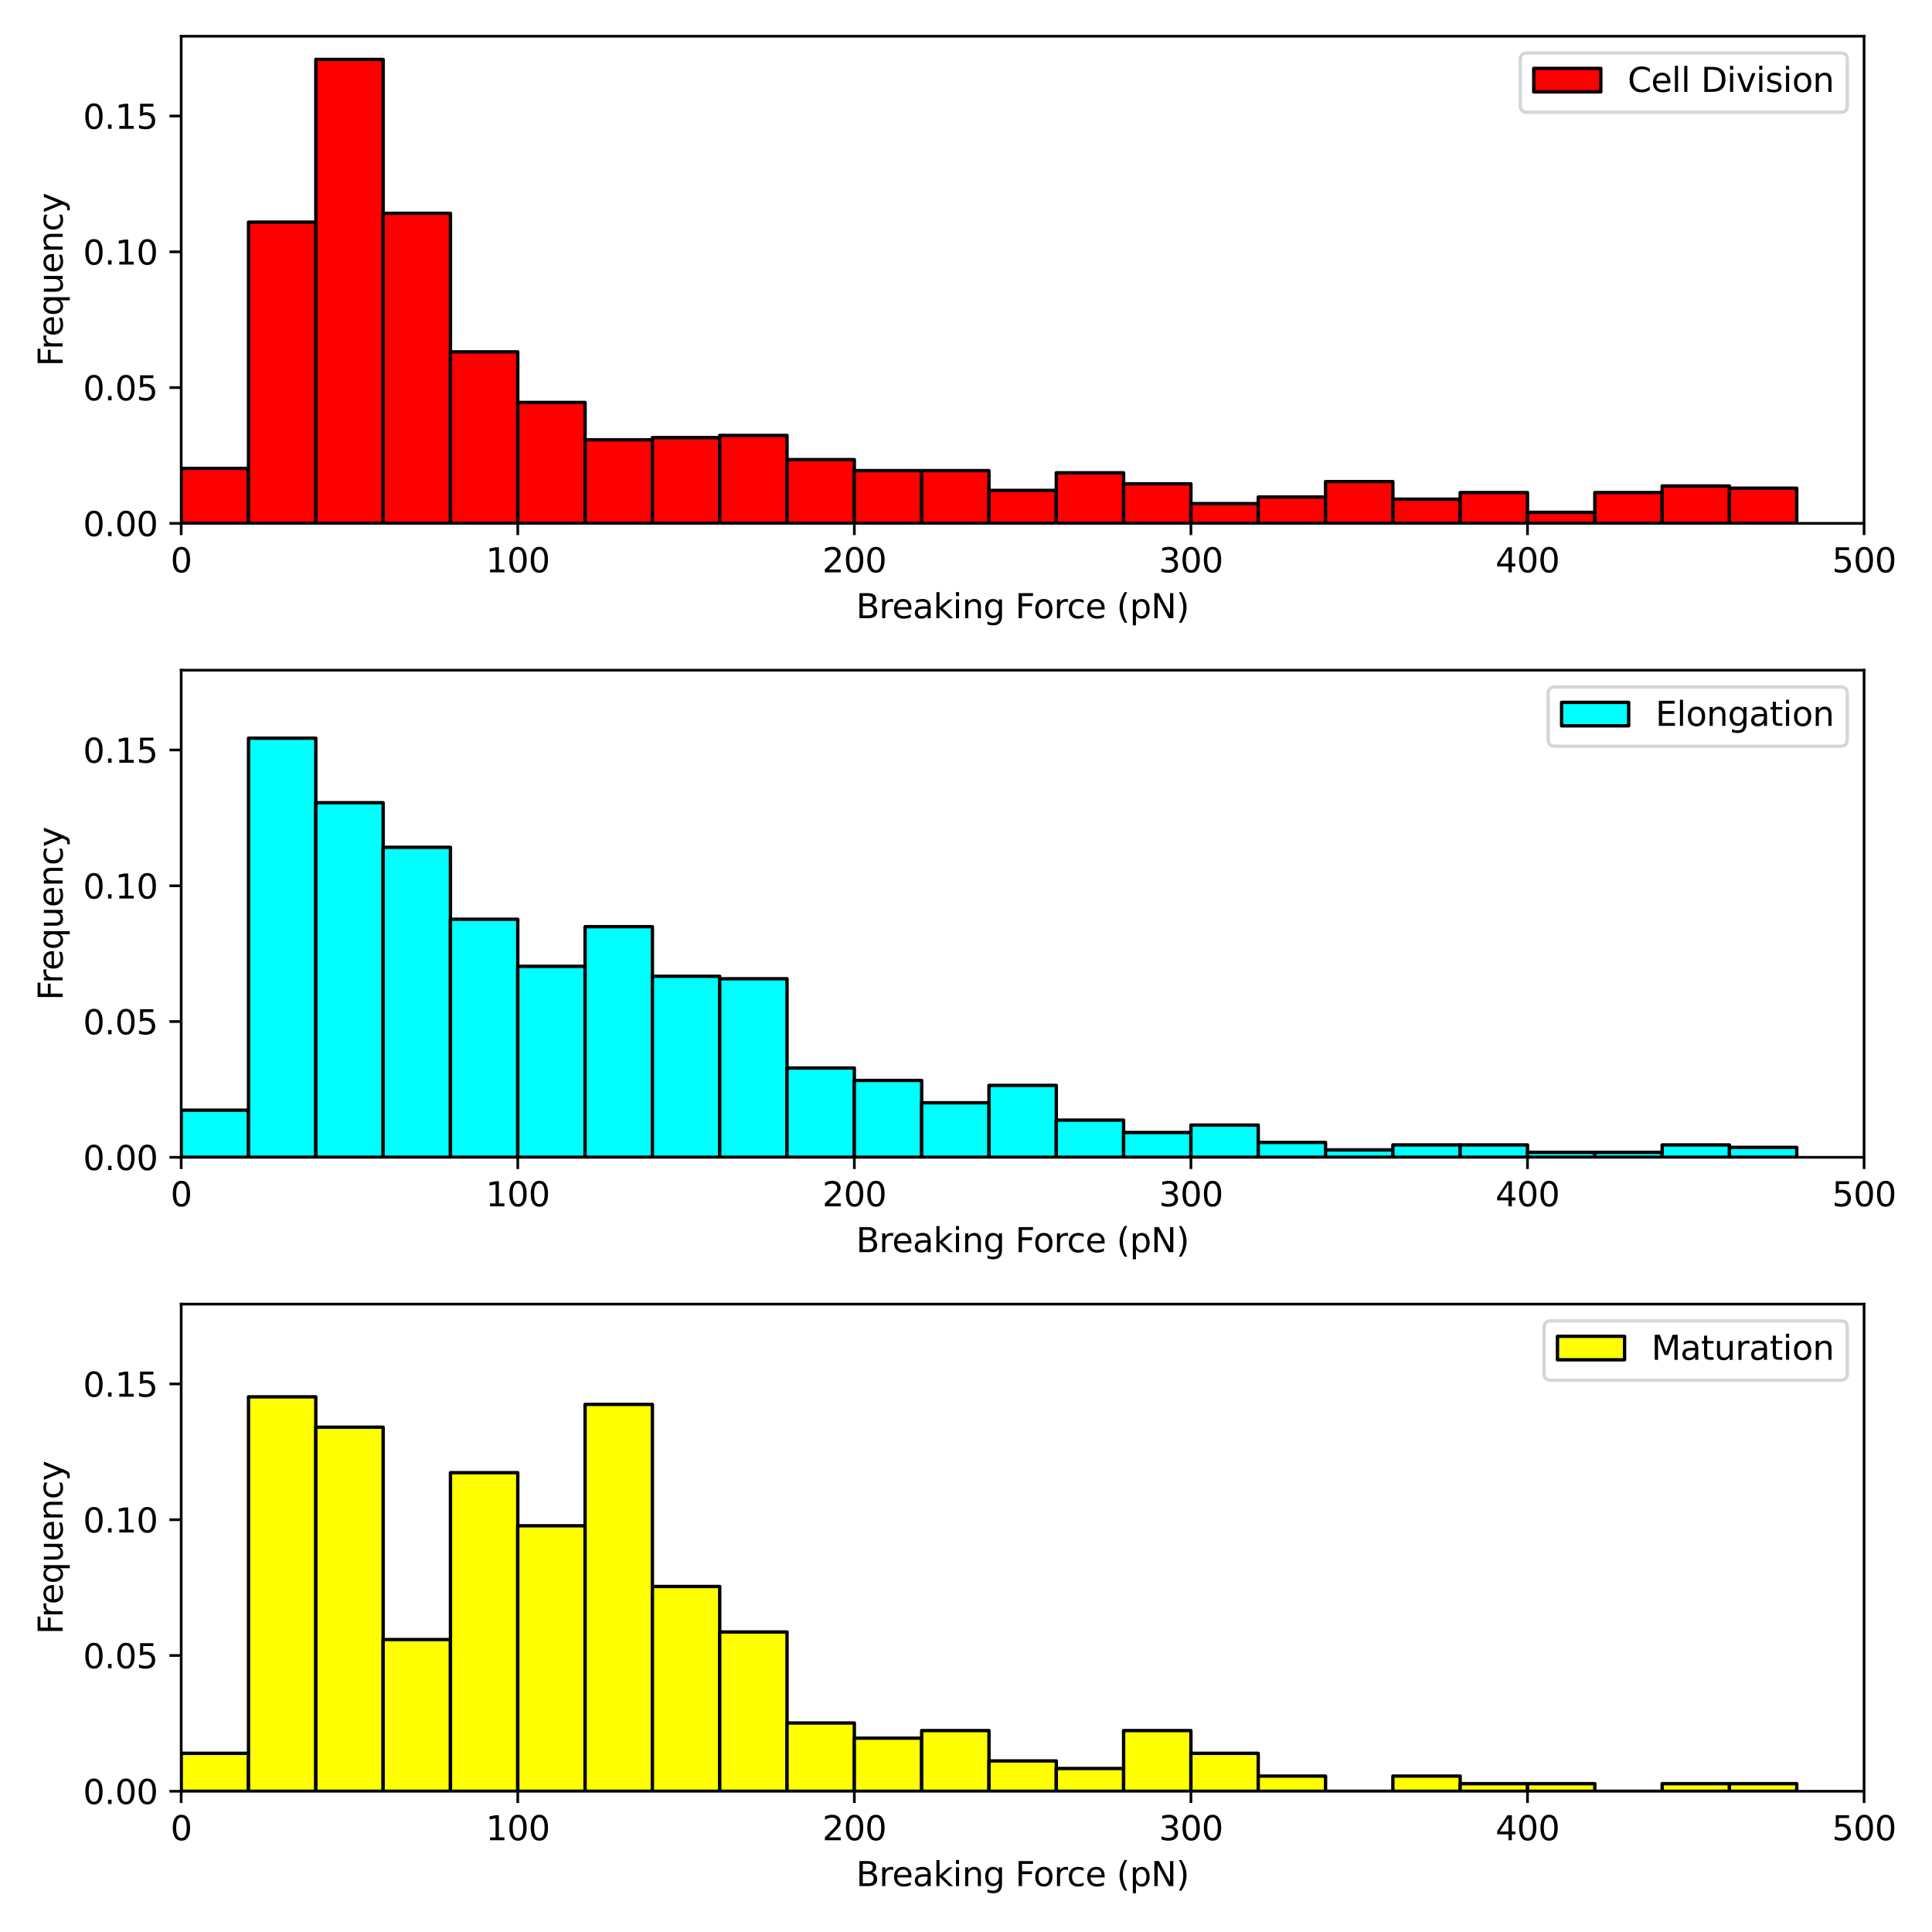 <?xml version="1.0" encoding="utf-8" standalone="no"?>
<!DOCTYPE svg PUBLIC "-//W3C//DTD SVG 1.1//EN"
  "http://www.w3.org/Graphics/SVG/1.1/DTD/svg11.dtd">
<svg xmlns:xlink="http://www.w3.org/1999/xlink" width="576pt" height="576pt" viewBox="0 0 576 576" xmlns="http://www.w3.org/2000/svg" version="1.1">
 <defs>
  <style type="text/css">*{stroke-linejoin: round; stroke-linecap: butt}</style>
 </defs>
 <g id="figure_1">
  <g id="patch_1">
   <path d="M 0 576 
L 576 576 
L 576 0 
L 0 0 
z
" style="fill: #ffffff"/>
  </g>
  <g id="axes_1">
   <g id="patch_2">
    <path d="M 54.02 156.033 
L 555.75 156.033 
L 555.75 10.8 
L 54.02 10.8 
z
" style="fill: #ffffff"/>
   </g>
   <g id="patch_3">
    <path d="M 54.02 156.033 
L 74.089 156.033 
L 74.089 139.645 
L 54.02 139.645 
z
" clip-path="url(#pc022749d1e)" style="fill: #ff0000; stroke: #000000; stroke-linejoin: miter"/>
   </g>
   <g id="patch_4">
    <path d="M 74.089 156.033 
L 94.158 156.033 
L 94.158 66.225 
L 74.089 66.225 
z
" clip-path="url(#pc022749d1e)" style="fill: #ff0000; stroke: #000000; stroke-linejoin: miter"/>
   </g>
   <g id="patch_5">
    <path d="M 94.158 156.033 
L 114.228 156.033 
L 114.228 17.716 
L 94.158 17.716 
z
" clip-path="url(#pc022749d1e)" style="fill: #ff0000; stroke: #000000; stroke-linejoin: miter"/>
   </g>
   <g id="patch_6">
    <path d="M 114.228 156.033 
L 134.297 156.033 
L 134.297 63.603 
L 114.228 63.603 
z
" clip-path="url(#pc022749d1e)" style="fill: #ff0000; stroke: #000000; stroke-linejoin: miter"/>
   </g>
   <g id="patch_7">
    <path d="M 134.297 156.033 
L 154.366 156.033 
L 154.366 104.902 
L 134.297 104.902 
z
" clip-path="url(#pc022749d1e)" style="fill: #ff0000; stroke: #000000; stroke-linejoin: miter"/>
   </g>
   <g id="patch_8">
    <path d="M 154.366 156.033 
L 174.435 156.033 
L 174.435 119.979 
L 154.366 119.979 
z
" clip-path="url(#pc022749d1e)" style="fill: #ff0000; stroke: #000000; stroke-linejoin: miter"/>
   </g>
   <g id="patch_9">
    <path d="M 174.435 156.033 
L 194.504 156.033 
L 194.504 131.123 
L 174.435 131.123 
z
" clip-path="url(#pc022749d1e)" style="fill: #ff0000; stroke: #000000; stroke-linejoin: miter"/>
   </g>
   <g id="patch_10">
    <path d="M 194.504 156.033 
L 214.574 156.033 
L 214.574 130.468 
L 194.504 130.468 
z
" clip-path="url(#pc022749d1e)" style="fill: #ff0000; stroke: #000000; stroke-linejoin: miter"/>
   </g>
   <g id="patch_11">
    <path d="M 214.574 156.033 
L 234.643 156.033 
L 234.643 129.812 
L 214.574 129.812 
z
" clip-path="url(#pc022749d1e)" style="fill: #ff0000; stroke: #000000; stroke-linejoin: miter"/>
   </g>
   <g id="patch_12">
    <path d="M 234.643 156.033 
L 254.712 156.033 
L 254.712 137.023 
L 234.643 137.023 
z
" clip-path="url(#pc022749d1e)" style="fill: #ff0000; stroke: #000000; stroke-linejoin: miter"/>
   </g>
   <g id="patch_13">
    <path d="M 254.712 156.033 
L 274.781 156.033 
L 274.781 140.301 
L 254.712 140.301 
z
" clip-path="url(#pc022749d1e)" style="fill: #ff0000; stroke: #000000; stroke-linejoin: miter"/>
   </g>
   <g id="patch_14">
    <path d="M 274.781 156.033 
L 294.85 156.033 
L 294.85 140.301 
L 274.781 140.301 
z
" clip-path="url(#pc022749d1e)" style="fill: #ff0000; stroke: #000000; stroke-linejoin: miter"/>
   </g>
   <g id="patch_15">
    <path d="M 294.85 156.033 
L 314.92 156.033 
L 314.92 146.2 
L 294.85 146.2 
z
" clip-path="url(#pc022749d1e)" style="fill: #ff0000; stroke: #000000; stroke-linejoin: miter"/>
   </g>
   <g id="patch_16">
    <path d="M 314.92 156.033 
L 334.989 156.033 
L 334.989 140.956 
L 314.92 140.956 
z
" clip-path="url(#pc022749d1e)" style="fill: #ff0000; stroke: #000000; stroke-linejoin: miter"/>
   </g>
   <g id="patch_17">
    <path d="M 334.989 156.033 
L 355.058 156.033 
L 355.058 144.234 
L 334.989 144.234 
z
" clip-path="url(#pc022749d1e)" style="fill: #ff0000; stroke: #000000; stroke-linejoin: miter"/>
   </g>
   <g id="patch_18">
    <path d="M 355.058 156.033 
L 375.127 156.033 
L 375.127 150.134 
L 355.058 150.134 
z
" clip-path="url(#pc022749d1e)" style="fill: #ff0000; stroke: #000000; stroke-linejoin: miter"/>
   </g>
   <g id="patch_19">
    <path d="M 375.127 156.033 
L 395.196 156.033 
L 395.196 148.167 
L 375.127 148.167 
z
" clip-path="url(#pc022749d1e)" style="fill: #ff0000; stroke: #000000; stroke-linejoin: miter"/>
   </g>
   <g id="patch_20">
    <path d="M 395.196 156.033 
L 415.266 156.033 
L 415.266 143.578 
L 395.196 143.578 
z
" clip-path="url(#pc022749d1e)" style="fill: #ff0000; stroke: #000000; stroke-linejoin: miter"/>
   </g>
   <g id="patch_21">
    <path d="M 415.266 156.033 
L 435.335 156.033 
L 435.335 148.823 
L 415.266 148.823 
z
" clip-path="url(#pc022749d1e)" style="fill: #ff0000; stroke: #000000; stroke-linejoin: miter"/>
   </g>
   <g id="patch_22">
    <path d="M 435.335 156.033 
L 455.404 156.033 
L 455.404 146.856 
L 435.335 146.856 
z
" clip-path="url(#pc022749d1e)" style="fill: #ff0000; stroke: #000000; stroke-linejoin: miter"/>
   </g>
   <g id="patch_23">
    <path d="M 455.404 156.033 
L 475.473 156.033 
L 475.473 152.756 
L 455.404 152.756 
z
" clip-path="url(#pc022749d1e)" style="fill: #ff0000; stroke: #000000; stroke-linejoin: miter"/>
   </g>
   <g id="patch_24">
    <path d="M 475.473 156.033 
L 495.542 156.033 
L 495.542 146.856 
L 475.473 146.856 
z
" clip-path="url(#pc022749d1e)" style="fill: #ff0000; stroke: #000000; stroke-linejoin: miter"/>
   </g>
   <g id="patch_25">
    <path d="M 495.542 156.033 
L 515.612 156.033 
L 515.612 144.889 
L 495.542 144.889 
z
" clip-path="url(#pc022749d1e)" style="fill: #ff0000; stroke: #000000; stroke-linejoin: miter"/>
   </g>
   <g id="patch_26">
    <path d="M 515.612 156.033 
L 535.681 156.033 
L 535.681 145.545 
L 515.612 145.545 
z
" clip-path="url(#pc022749d1e)" style="fill: #ff0000; stroke: #000000; stroke-linejoin: miter"/>
   </g>
   <g id="matplotlib.axis_1">
    <g id="xtick_1">
     <g id="line2d_1">
      <defs>
       <path id="m890031dc42" d="M 0 0 
L 0 3.5 
" style="stroke: #000000; stroke-width: 0.8"/>
      </defs>
      <g>
       <use xlink:href="#m890031dc42" x="54.02" y="156.033" style="stroke: #000000; stroke-width: 0.8"/>
      </g>
     </g>
     <g id="text_1">
      <!-- 0 -->
      <g transform="translate(50.839 170.632) scale(0.1 -0.1)">
       <defs>
        <path id="DejaVuSans-30" d="M 2034 4250 
Q 1547 4250 1301 3770 
Q 1056 3291 1056 2328 
Q 1056 1369 1301 889 
Q 1547 409 2034 409 
Q 2525 409 2770 889 
Q 3016 1369 3016 2328 
Q 3016 3291 2770 3770 
Q 2525 4250 2034 4250 
z
M 2034 4750 
Q 2819 4750 3233 4129 
Q 3647 3509 3647 2328 
Q 3647 1150 3233 529 
Q 2819 -91 2034 -91 
Q 1250 -91 836 529 
Q 422 1150 422 2328 
Q 422 3509 836 4129 
Q 1250 4750 2034 4750 
z
" transform="scale(0.016)"/>
       </defs>
       <use xlink:href="#DejaVuSans-30"/>
      </g>
     </g>
    </g>
    <g id="xtick_2">
     <g id="line2d_2">
      <g>
       <use xlink:href="#m890031dc42" x="154.366" y="156.033" style="stroke: #000000; stroke-width: 0.8"/>
      </g>
     </g>
     <g id="text_2">
      <!-- 100 -->
      <g transform="translate(144.822 170.632) scale(0.1 -0.1)">
       <defs>
        <path id="DejaVuSans-31" d="M 794 531 
L 1825 531 
L 1825 4091 
L 703 3866 
L 703 4441 
L 1819 4666 
L 2450 4666 
L 2450 531 
L 3481 531 
L 3481 0 
L 794 0 
L 794 531 
z
" transform="scale(0.016)"/>
       </defs>
       <use xlink:href="#DejaVuSans-31"/>
       <use xlink:href="#DejaVuSans-30" x="63.623"/>
       <use xlink:href="#DejaVuSans-30" x="127.246"/>
      </g>
     </g>
    </g>
    <g id="xtick_3">
     <g id="line2d_3">
      <g>
       <use xlink:href="#m890031dc42" x="254.712" y="156.033" style="stroke: #000000; stroke-width: 0.8"/>
      </g>
     </g>
     <g id="text_3">
      <!-- 200 -->
      <g transform="translate(245.168 170.632) scale(0.1 -0.1)">
       <defs>
        <path id="DejaVuSans-32" d="M 1228 531 
L 3431 531 
L 3431 0 
L 469 0 
L 469 531 
Q 828 903 1448 1529 
Q 2069 2156 2228 2338 
Q 2531 2678 2651 2914 
Q 2772 3150 2772 3378 
Q 2772 3750 2511 3984 
Q 2250 4219 1831 4219 
Q 1534 4219 1204 4116 
Q 875 4013 500 3803 
L 500 4441 
Q 881 4594 1212 4672 
Q 1544 4750 1819 4750 
Q 2544 4750 2975 4387 
Q 3406 4025 3406 3419 
Q 3406 3131 3298 2873 
Q 3191 2616 2906 2266 
Q 2828 2175 2409 1742 
Q 1991 1309 1228 531 
z
" transform="scale(0.016)"/>
       </defs>
       <use xlink:href="#DejaVuSans-32"/>
       <use xlink:href="#DejaVuSans-30" x="63.623"/>
       <use xlink:href="#DejaVuSans-30" x="127.246"/>
      </g>
     </g>
    </g>
    <g id="xtick_4">
     <g id="line2d_4">
      <g>
       <use xlink:href="#m890031dc42" x="355.058" y="156.033" style="stroke: #000000; stroke-width: 0.8"/>
      </g>
     </g>
     <g id="text_4">
      <!-- 300 -->
      <g transform="translate(345.514 170.632) scale(0.1 -0.1)">
       <defs>
        <path id="DejaVuSans-33" d="M 2597 2516 
Q 3050 2419 3304 2112 
Q 3559 1806 3559 1356 
Q 3559 666 3084 287 
Q 2609 -91 1734 -91 
Q 1441 -91 1130 -33 
Q 819 25 488 141 
L 488 750 
Q 750 597 1062 519 
Q 1375 441 1716 441 
Q 2309 441 2620 675 
Q 2931 909 2931 1356 
Q 2931 1769 2642 2001 
Q 2353 2234 1838 2234 
L 1294 2234 
L 1294 2753 
L 1863 2753 
Q 2328 2753 2575 2939 
Q 2822 3125 2822 3475 
Q 2822 3834 2567 4026 
Q 2313 4219 1838 4219 
Q 1578 4219 1281 4162 
Q 984 4106 628 3988 
L 628 4550 
Q 988 4650 1302 4700 
Q 1616 4750 1894 4750 
Q 2613 4750 3031 4423 
Q 3450 4097 3450 3541 
Q 3450 3153 3228 2886 
Q 3006 2619 2597 2516 
z
" transform="scale(0.016)"/>
       </defs>
       <use xlink:href="#DejaVuSans-33"/>
       <use xlink:href="#DejaVuSans-30" x="63.623"/>
       <use xlink:href="#DejaVuSans-30" x="127.246"/>
      </g>
     </g>
    </g>
    <g id="xtick_5">
     <g id="line2d_5">
      <g>
       <use xlink:href="#m890031dc42" x="455.404" y="156.033" style="stroke: #000000; stroke-width: 0.8"/>
      </g>
     </g>
     <g id="text_5">
      <!-- 400 -->
      <g transform="translate(445.86 170.632) scale(0.1 -0.1)">
       <defs>
        <path id="DejaVuSans-34" d="M 2419 4116 
L 825 1625 
L 2419 1625 
L 2419 4116 
z
M 2253 4666 
L 3047 4666 
L 3047 1625 
L 3713 1625 
L 3713 1100 
L 3047 1100 
L 3047 0 
L 2419 0 
L 2419 1100 
L 313 1100 
L 313 1709 
L 2253 4666 
z
" transform="scale(0.016)"/>
       </defs>
       <use xlink:href="#DejaVuSans-34"/>
       <use xlink:href="#DejaVuSans-30" x="63.623"/>
       <use xlink:href="#DejaVuSans-30" x="127.246"/>
      </g>
     </g>
    </g>
    <g id="xtick_6">
     <g id="line2d_6">
      <g>
       <use xlink:href="#m890031dc42" x="555.75" y="156.033" style="stroke: #000000; stroke-width: 0.8"/>
      </g>
     </g>
     <g id="text_6">
      <!-- 500 -->
      <g transform="translate(546.206 170.632) scale(0.1 -0.1)">
       <defs>
        <path id="DejaVuSans-35" d="M 691 4666 
L 3169 4666 
L 3169 4134 
L 1269 4134 
L 1269 2991 
Q 1406 3038 1543 3061 
Q 1681 3084 1819 3084 
Q 2600 3084 3056 2656 
Q 3513 2228 3513 1497 
Q 3513 744 3044 326 
Q 2575 -91 1722 -91 
Q 1428 -91 1123 -41 
Q 819 9 494 109 
L 494 744 
Q 775 591 1075 516 
Q 1375 441 1709 441 
Q 2250 441 2565 725 
Q 2881 1009 2881 1497 
Q 2881 1984 2565 2268 
Q 2250 2553 1709 2553 
Q 1456 2553 1204 2497 
Q 953 2441 691 2322 
L 691 4666 
z
" transform="scale(0.016)"/>
       </defs>
       <use xlink:href="#DejaVuSans-35"/>
       <use xlink:href="#DejaVuSans-30" x="63.623"/>
       <use xlink:href="#DejaVuSans-30" x="127.246"/>
      </g>
     </g>
    </g>
    <g id="text_7">
     <!-- Breaking Force (pN) -->
     <g transform="translate(255.226 184.31) scale(0.1 -0.1)">
      <defs>
       <path id="DejaVuSans-42" d="M 1259 2228 
L 1259 519 
L 2272 519 
Q 2781 519 3026 730 
Q 3272 941 3272 1375 
Q 3272 1813 3026 2020 
Q 2781 2228 2272 2228 
L 1259 2228 
z
M 1259 4147 
L 1259 2741 
L 2194 2741 
Q 2656 2741 2882 2914 
Q 3109 3088 3109 3444 
Q 3109 3797 2882 3972 
Q 2656 4147 2194 4147 
L 1259 4147 
z
M 628 4666 
L 2241 4666 
Q 2963 4666 3353 4366 
Q 3744 4066 3744 3513 
Q 3744 3084 3544 2831 
Q 3344 2578 2956 2516 
Q 3422 2416 3680 2098 
Q 3938 1781 3938 1306 
Q 3938 681 3513 340 
Q 3088 0 2303 0 
L 628 0 
L 628 4666 
z
" transform="scale(0.016)"/>
       <path id="DejaVuSans-72" d="M 2631 2963 
Q 2534 3019 2420 3045 
Q 2306 3072 2169 3072 
Q 1681 3072 1420 2755 
Q 1159 2438 1159 1844 
L 1159 0 
L 581 0 
L 581 3500 
L 1159 3500 
L 1159 2956 
Q 1341 3275 1631 3429 
Q 1922 3584 2338 3584 
Q 2397 3584 2469 3576 
Q 2541 3569 2628 3553 
L 2631 2963 
z
" transform="scale(0.016)"/>
       <path id="DejaVuSans-65" d="M 3597 1894 
L 3597 1613 
L 953 1613 
Q 991 1019 1311 708 
Q 1631 397 2203 397 
Q 2534 397 2845 478 
Q 3156 559 3463 722 
L 3463 178 
Q 3153 47 2828 -22 
Q 2503 -91 2169 -91 
Q 1331 -91 842 396 
Q 353 884 353 1716 
Q 353 2575 817 3079 
Q 1281 3584 2069 3584 
Q 2775 3584 3186 3129 
Q 3597 2675 3597 1894 
z
M 3022 2063 
Q 3016 2534 2758 2815 
Q 2500 3097 2075 3097 
Q 1594 3097 1305 2825 
Q 1016 2553 972 2059 
L 3022 2063 
z
" transform="scale(0.016)"/>
       <path id="DejaVuSans-61" d="M 2194 1759 
Q 1497 1759 1228 1600 
Q 959 1441 959 1056 
Q 959 750 1161 570 
Q 1363 391 1709 391 
Q 2188 391 2477 730 
Q 2766 1069 2766 1631 
L 2766 1759 
L 2194 1759 
z
M 3341 1997 
L 3341 0 
L 2766 0 
L 2766 531 
Q 2569 213 2275 61 
Q 1981 -91 1556 -91 
Q 1019 -91 701 211 
Q 384 513 384 1019 
Q 384 1609 779 1909 
Q 1175 2209 1959 2209 
L 2766 2209 
L 2766 2266 
Q 2766 2663 2505 2880 
Q 2244 3097 1772 3097 
Q 1472 3097 1187 3025 
Q 903 2953 641 2809 
L 641 3341 
Q 956 3463 1253 3523 
Q 1550 3584 1831 3584 
Q 2591 3584 2966 3190 
Q 3341 2797 3341 1997 
z
" transform="scale(0.016)"/>
       <path id="DejaVuSans-6b" d="M 581 4863 
L 1159 4863 
L 1159 1991 
L 2875 3500 
L 3609 3500 
L 1753 1863 
L 3688 0 
L 2938 0 
L 1159 1709 
L 1159 0 
L 581 0 
L 581 4863 
z
" transform="scale(0.016)"/>
       <path id="DejaVuSans-69" d="M 603 3500 
L 1178 3500 
L 1178 0 
L 603 0 
L 603 3500 
z
M 603 4863 
L 1178 4863 
L 1178 4134 
L 603 4134 
L 603 4863 
z
" transform="scale(0.016)"/>
       <path id="DejaVuSans-6e" d="M 3513 2113 
L 3513 0 
L 2938 0 
L 2938 2094 
Q 2938 2591 2744 2837 
Q 2550 3084 2163 3084 
Q 1697 3084 1428 2787 
Q 1159 2491 1159 1978 
L 1159 0 
L 581 0 
L 581 3500 
L 1159 3500 
L 1159 2956 
Q 1366 3272 1645 3428 
Q 1925 3584 2291 3584 
Q 2894 3584 3203 3211 
Q 3513 2838 3513 2113 
z
" transform="scale(0.016)"/>
       <path id="DejaVuSans-67" d="M 2906 1791 
Q 2906 2416 2648 2759 
Q 2391 3103 1925 3103 
Q 1463 3103 1205 2759 
Q 947 2416 947 1791 
Q 947 1169 1205 825 
Q 1463 481 1925 481 
Q 2391 481 2648 825 
Q 2906 1169 2906 1791 
z
M 3481 434 
Q 3481 -459 3084 -895 
Q 2688 -1331 1869 -1331 
Q 1566 -1331 1297 -1286 
Q 1028 -1241 775 -1147 
L 775 -588 
Q 1028 -725 1275 -790 
Q 1522 -856 1778 -856 
Q 2344 -856 2625 -561 
Q 2906 -266 2906 331 
L 2906 616 
Q 2728 306 2450 153 
Q 2172 0 1784 0 
Q 1141 0 747 490 
Q 353 981 353 1791 
Q 353 2603 747 3093 
Q 1141 3584 1784 3584 
Q 2172 3584 2450 3431 
Q 2728 3278 2906 2969 
L 2906 3500 
L 3481 3500 
L 3481 434 
z
" transform="scale(0.016)"/>
       <path id="DejaVuSans-20" transform="scale(0.016)"/>
       <path id="DejaVuSans-46" d="M 628 4666 
L 3309 4666 
L 3309 4134 
L 1259 4134 
L 1259 2759 
L 3109 2759 
L 3109 2228 
L 1259 2228 
L 1259 0 
L 628 0 
L 628 4666 
z
" transform="scale(0.016)"/>
       <path id="DejaVuSans-6f" d="M 1959 3097 
Q 1497 3097 1228 2736 
Q 959 2375 959 1747 
Q 959 1119 1226 758 
Q 1494 397 1959 397 
Q 2419 397 2687 759 
Q 2956 1122 2956 1747 
Q 2956 2369 2687 2733 
Q 2419 3097 1959 3097 
z
M 1959 3584 
Q 2709 3584 3137 3096 
Q 3566 2609 3566 1747 
Q 3566 888 3137 398 
Q 2709 -91 1959 -91 
Q 1206 -91 779 398 
Q 353 888 353 1747 
Q 353 2609 779 3096 
Q 1206 3584 1959 3584 
z
" transform="scale(0.016)"/>
       <path id="DejaVuSans-63" d="M 3122 3366 
L 3122 2828 
Q 2878 2963 2633 3030 
Q 2388 3097 2138 3097 
Q 1578 3097 1268 2742 
Q 959 2388 959 1747 
Q 959 1106 1268 751 
Q 1578 397 2138 397 
Q 2388 397 2633 464 
Q 2878 531 3122 666 
L 3122 134 
Q 2881 22 2623 -34 
Q 2366 -91 2075 -91 
Q 1284 -91 818 406 
Q 353 903 353 1747 
Q 353 2603 823 3093 
Q 1294 3584 2113 3584 
Q 2378 3584 2631 3529 
Q 2884 3475 3122 3366 
z
" transform="scale(0.016)"/>
       <path id="DejaVuSans-28" d="M 1984 4856 
Q 1566 4138 1362 3434 
Q 1159 2731 1159 2009 
Q 1159 1288 1364 580 
Q 1569 -128 1984 -844 
L 1484 -844 
Q 1016 -109 783 600 
Q 550 1309 550 2009 
Q 550 2706 781 3412 
Q 1013 4119 1484 4856 
L 1984 4856 
z
" transform="scale(0.016)"/>
       <path id="DejaVuSans-70" d="M 1159 525 
L 1159 -1331 
L 581 -1331 
L 581 3500 
L 1159 3500 
L 1159 2969 
Q 1341 3281 1617 3432 
Q 1894 3584 2278 3584 
Q 2916 3584 3314 3078 
Q 3713 2572 3713 1747 
Q 3713 922 3314 415 
Q 2916 -91 2278 -91 
Q 1894 -91 1617 61 
Q 1341 213 1159 525 
z
M 3116 1747 
Q 3116 2381 2855 2742 
Q 2594 3103 2138 3103 
Q 1681 3103 1420 2742 
Q 1159 2381 1159 1747 
Q 1159 1113 1420 752 
Q 1681 391 2138 391 
Q 2594 391 2855 752 
Q 3116 1113 3116 1747 
z
" transform="scale(0.016)"/>
       <path id="DejaVuSans-4e" d="M 628 4666 
L 1478 4666 
L 3547 763 
L 3547 4666 
L 4159 4666 
L 4159 0 
L 3309 0 
L 1241 3903 
L 1241 0 
L 628 0 
L 628 4666 
z
" transform="scale(0.016)"/>
       <path id="DejaVuSans-29" d="M 513 4856 
L 1013 4856 
Q 1481 4119 1714 3412 
Q 1947 2706 1947 2009 
Q 1947 1309 1714 600 
Q 1481 -109 1013 -844 
L 513 -844 
Q 928 -128 1133 580 
Q 1338 1288 1338 2009 
Q 1338 2731 1133 3434 
Q 928 4138 513 4856 
z
" transform="scale(0.016)"/>
      </defs>
      <use xlink:href="#DejaVuSans-42"/>
      <use xlink:href="#DejaVuSans-72" x="68.604"/>
      <use xlink:href="#DejaVuSans-65" x="107.467"/>
      <use xlink:href="#DejaVuSans-61" x="168.99"/>
      <use xlink:href="#DejaVuSans-6b" x="230.27"/>
      <use xlink:href="#DejaVuSans-69" x="288.18"/>
      <use xlink:href="#DejaVuSans-6e" x="315.963"/>
      <use xlink:href="#DejaVuSans-67" x="379.342"/>
      <use xlink:href="#DejaVuSans-20" x="442.818"/>
      <use xlink:href="#DejaVuSans-46" x="474.605"/>
      <use xlink:href="#DejaVuSans-6f" x="528.5"/>
      <use xlink:href="#DejaVuSans-72" x="589.682"/>
      <use xlink:href="#DejaVuSans-63" x="628.545"/>
      <use xlink:href="#DejaVuSans-65" x="683.525"/>
      <use xlink:href="#DejaVuSans-20" x="745.049"/>
      <use xlink:href="#DejaVuSans-28" x="776.836"/>
      <use xlink:href="#DejaVuSans-70" x="815.85"/>
      <use xlink:href="#DejaVuSans-4e" x="879.326"/>
      <use xlink:href="#DejaVuSans-29" x="954.131"/>
     </g>
    </g>
   </g>
   <g id="matplotlib.axis_2">
    <g id="ytick_1">
     <g id="line2d_7">
      <defs>
       <path id="mf376c73a01" d="M 0 0 
L -3.5 0 
" style="stroke: #000000; stroke-width: 0.8"/>
      </defs>
      <g>
       <use xlink:href="#mf376c73a01" x="54.02" y="156.033" style="stroke: #000000; stroke-width: 0.8"/>
      </g>
     </g>
     <g id="text_8">
      <!-- 0.00 -->
      <g transform="translate(24.754 159.833) scale(0.1 -0.1)">
       <defs>
        <path id="DejaVuSans-2e" d="M 684 794 
L 1344 794 
L 1344 0 
L 684 0 
L 684 794 
z
" transform="scale(0.016)"/>
       </defs>
       <use xlink:href="#DejaVuSans-30"/>
       <use xlink:href="#DejaVuSans-2e" x="63.623"/>
       <use xlink:href="#DejaVuSans-30" x="95.41"/>
       <use xlink:href="#DejaVuSans-30" x="159.033"/>
      </g>
     </g>
    </g>
    <g id="ytick_2">
     <g id="line2d_8">
      <g>
       <use xlink:href="#mf376c73a01" x="54.02" y="115.554" style="stroke: #000000; stroke-width: 0.8"/>
      </g>
     </g>
     <g id="text_9">
      <!-- 0.05 -->
      <g transform="translate(24.754 119.353) scale(0.1 -0.1)">
       <use xlink:href="#DejaVuSans-30"/>
       <use xlink:href="#DejaVuSans-2e" x="63.623"/>
       <use xlink:href="#DejaVuSans-30" x="95.41"/>
       <use xlink:href="#DejaVuSans-35" x="159.033"/>
      </g>
     </g>
    </g>
    <g id="ytick_3">
     <g id="line2d_9">
      <g>
       <use xlink:href="#mf376c73a01" x="54.02" y="75.075" style="stroke: #000000; stroke-width: 0.8"/>
      </g>
     </g>
     <g id="text_10">
      <!-- 0.10 -->
      <g transform="translate(24.754 78.874) scale(0.1 -0.1)">
       <use xlink:href="#DejaVuSans-30"/>
       <use xlink:href="#DejaVuSans-2e" x="63.623"/>
       <use xlink:href="#DejaVuSans-31" x="95.41"/>
       <use xlink:href="#DejaVuSans-30" x="159.033"/>
      </g>
     </g>
    </g>
    <g id="ytick_4">
     <g id="line2d_10">
      <g>
       <use xlink:href="#mf376c73a01" x="54.02" y="34.596" style="stroke: #000000; stroke-width: 0.8"/>
      </g>
     </g>
     <g id="text_11">
      <!-- 0.15 -->
      <g transform="translate(24.754 38.395) scale(0.1 -0.1)">
       <use xlink:href="#DejaVuSans-30"/>
       <use xlink:href="#DejaVuSans-2e" x="63.623"/>
       <use xlink:href="#DejaVuSans-31" x="95.41"/>
       <use xlink:href="#DejaVuSans-35" x="159.033"/>
      </g>
     </g>
    </g>
    <g id="text_12">
     <!-- Frequency -->
     <g transform="translate(18.675 109.246) rotate(-90) scale(0.1 -0.1)">
      <defs>
       <path id="DejaVuSans-71" d="M 947 1747 
Q 947 1113 1208 752 
Q 1469 391 1925 391 
Q 2381 391 2643 752 
Q 2906 1113 2906 1747 
Q 2906 2381 2643 2742 
Q 2381 3103 1925 3103 
Q 1469 3103 1208 2742 
Q 947 2381 947 1747 
z
M 2906 525 
Q 2725 213 2448 61 
Q 2172 -91 1784 -91 
Q 1150 -91 751 415 
Q 353 922 353 1747 
Q 353 2572 751 3078 
Q 1150 3584 1784 3584 
Q 2172 3584 2448 3432 
Q 2725 3281 2906 2969 
L 2906 3500 
L 3481 3500 
L 3481 -1331 
L 2906 -1331 
L 2906 525 
z
" transform="scale(0.016)"/>
       <path id="DejaVuSans-75" d="M 544 1381 
L 544 3500 
L 1119 3500 
L 1119 1403 
Q 1119 906 1312 657 
Q 1506 409 1894 409 
Q 2359 409 2629 706 
Q 2900 1003 2900 1516 
L 2900 3500 
L 3475 3500 
L 3475 0 
L 2900 0 
L 2900 538 
Q 2691 219 2414 64 
Q 2138 -91 1772 -91 
Q 1169 -91 856 284 
Q 544 659 544 1381 
z
M 1991 3584 
L 1991 3584 
z
" transform="scale(0.016)"/>
       <path id="DejaVuSans-79" d="M 2059 -325 
Q 1816 -950 1584 -1140 
Q 1353 -1331 966 -1331 
L 506 -1331 
L 506 -850 
L 844 -850 
Q 1081 -850 1212 -737 
Q 1344 -625 1503 -206 
L 1606 56 
L 191 3500 
L 800 3500 
L 1894 763 
L 2988 3500 
L 3597 3500 
L 2059 -325 
z
" transform="scale(0.016)"/>
      </defs>
      <use xlink:href="#DejaVuSans-46"/>
      <use xlink:href="#DejaVuSans-72" x="50.27"/>
      <use xlink:href="#DejaVuSans-65" x="89.133"/>
      <use xlink:href="#DejaVuSans-71" x="150.656"/>
      <use xlink:href="#DejaVuSans-75" x="214.133"/>
      <use xlink:href="#DejaVuSans-65" x="277.512"/>
      <use xlink:href="#DejaVuSans-6e" x="339.035"/>
      <use xlink:href="#DejaVuSans-63" x="402.414"/>
      <use xlink:href="#DejaVuSans-79" x="457.395"/>
     </g>
    </g>
   </g>
   <g id="patch_27">
    <path d="M 54.02 156.033 
L 54.02 10.8 
" style="fill: none; stroke: #000000; stroke-width: 0.8; stroke-linejoin: miter; stroke-linecap: square"/>
   </g>
   <g id="patch_28">
    <path d="M 555.75 156.033 
L 555.75 10.8 
" style="fill: none; stroke: #000000; stroke-width: 0.8; stroke-linejoin: miter; stroke-linecap: square"/>
   </g>
   <g id="patch_29">
    <path d="M 54.02 156.033 
L 555.75 156.033 
" style="fill: none; stroke: #000000; stroke-width: 0.8; stroke-linejoin: miter; stroke-linecap: square"/>
   </g>
   <g id="patch_30">
    <path d="M 54.02 10.8 
L 555.75 10.8 
" style="fill: none; stroke: #000000; stroke-width: 0.8; stroke-linejoin: miter; stroke-linecap: square"/>
   </g>
   <g id="legend_1">
    <g id="patch_31">
     <path d="M 455.261 33.478 
L 548.75 33.478 
Q 550.75 33.478 550.75 31.478 
L 550.75 17.8 
Q 550.75 15.8 548.75 15.8 
L 455.261 15.8 
Q 453.261 15.8 453.261 17.8 
L 453.261 31.478 
Q 453.261 33.478 455.261 33.478 
z
" style="fill: #ffffff; opacity: 0.8; stroke: #cccccc; stroke-linejoin: miter"/>
    </g>
    <g id="patch_32">
     <path d="M 457.261 27.398 
L 477.261 27.398 
L 477.261 20.398 
L 457.261 20.398 
z
" style="fill: #ff0000; stroke: #000000; stroke-linejoin: miter"/>
    </g>
    <g id="text_13">
     <!-- Cell Division -->
     <g transform="translate(485.261 27.398) scale(0.1 -0.1)">
      <defs>
       <path id="DejaVuSans-43" d="M 4122 4306 
L 4122 3641 
Q 3803 3938 3442 4084 
Q 3081 4231 2675 4231 
Q 1875 4231 1450 3742 
Q 1025 3253 1025 2328 
Q 1025 1406 1450 917 
Q 1875 428 2675 428 
Q 3081 428 3442 575 
Q 3803 722 4122 1019 
L 4122 359 
Q 3791 134 3420 21 
Q 3050 -91 2638 -91 
Q 1578 -91 968 557 
Q 359 1206 359 2328 
Q 359 3453 968 4101 
Q 1578 4750 2638 4750 
Q 3056 4750 3426 4639 
Q 3797 4528 4122 4306 
z
" transform="scale(0.016)"/>
       <path id="DejaVuSans-6c" d="M 603 4863 
L 1178 4863 
L 1178 0 
L 603 0 
L 603 4863 
z
" transform="scale(0.016)"/>
       <path id="DejaVuSans-44" d="M 1259 4147 
L 1259 519 
L 2022 519 
Q 2988 519 3436 956 
Q 3884 1394 3884 2338 
Q 3884 3275 3436 3711 
Q 2988 4147 2022 4147 
L 1259 4147 
z
M 628 4666 
L 1925 4666 
Q 3281 4666 3915 4102 
Q 4550 3538 4550 2338 
Q 4550 1131 3912 565 
Q 3275 0 1925 0 
L 628 0 
L 628 4666 
z
" transform="scale(0.016)"/>
       <path id="DejaVuSans-76" d="M 191 3500 
L 800 3500 
L 1894 563 
L 2988 3500 
L 3597 3500 
L 2284 0 
L 1503 0 
L 191 3500 
z
" transform="scale(0.016)"/>
       <path id="DejaVuSans-73" d="M 2834 3397 
L 2834 2853 
Q 2591 2978 2328 3040 
Q 2066 3103 1784 3103 
Q 1356 3103 1142 2972 
Q 928 2841 928 2578 
Q 928 2378 1081 2264 
Q 1234 2150 1697 2047 
L 1894 2003 
Q 2506 1872 2764 1633 
Q 3022 1394 3022 966 
Q 3022 478 2636 193 
Q 2250 -91 1575 -91 
Q 1294 -91 989 -36 
Q 684 19 347 128 
L 347 722 
Q 666 556 975 473 
Q 1284 391 1588 391 
Q 1994 391 2212 530 
Q 2431 669 2431 922 
Q 2431 1156 2273 1281 
Q 2116 1406 1581 1522 
L 1381 1569 
Q 847 1681 609 1914 
Q 372 2147 372 2553 
Q 372 3047 722 3315 
Q 1072 3584 1716 3584 
Q 2034 3584 2315 3537 
Q 2597 3491 2834 3397 
z
" transform="scale(0.016)"/>
      </defs>
      <use xlink:href="#DejaVuSans-43"/>
      <use xlink:href="#DejaVuSans-65" x="69.824"/>
      <use xlink:href="#DejaVuSans-6c" x="131.348"/>
      <use xlink:href="#DejaVuSans-6c" x="159.131"/>
      <use xlink:href="#DejaVuSans-20" x="186.914"/>
      <use xlink:href="#DejaVuSans-44" x="218.701"/>
      <use xlink:href="#DejaVuSans-69" x="295.703"/>
      <use xlink:href="#DejaVuSans-76" x="323.486"/>
      <use xlink:href="#DejaVuSans-69" x="382.666"/>
      <use xlink:href="#DejaVuSans-73" x="410.449"/>
      <use xlink:href="#DejaVuSans-69" x="462.549"/>
      <use xlink:href="#DejaVuSans-6f" x="490.332"/>
      <use xlink:href="#DejaVuSans-6e" x="551.514"/>
     </g>
    </g>
   </g>
  </g>
  <g id="axes_2">
   <g id="patch_33">
    <path d="M 54.02 345.037 
L 555.75 345.037 
L 555.75 199.803 
L 54.02 199.803 
z
" style="fill: #ffffff"/>
   </g>
   <g id="patch_34">
    <path d="M 54.02 345.037 
L 74.089 345.037 
L 74.089 330.989 
L 54.02 330.989 
z
" clip-path="url(#p7d9ec134ec)" style="fill: #00ffff; stroke: #000000; stroke-linejoin: miter"/>
   </g>
   <g id="patch_35">
    <path d="M 74.089 345.037 
L 94.158 345.037 
L 94.158 220.087 
L 74.089 220.087 
z
" clip-path="url(#p7d9ec134ec)" style="fill: #00ffff; stroke: #000000; stroke-linejoin: miter"/>
   </g>
   <g id="patch_36">
    <path d="M 94.158 345.037 
L 114.228 345.037 
L 114.228 239.31 
L 94.158 239.31 
z
" clip-path="url(#p7d9ec134ec)" style="fill: #00ffff; stroke: #000000; stroke-linejoin: miter"/>
   </g>
   <g id="patch_37">
    <path d="M 114.228 345.037 
L 134.297 345.037 
L 134.297 252.618 
L 114.228 252.618 
z
" clip-path="url(#p7d9ec134ec)" style="fill: #00ffff; stroke: #000000; stroke-linejoin: miter"/>
   </g>
   <g id="patch_38">
    <path d="M 134.297 345.037 
L 154.366 345.037 
L 154.366 274.06 
L 134.297 274.06 
z
" clip-path="url(#p7d9ec134ec)" style="fill: #00ffff; stroke: #000000; stroke-linejoin: miter"/>
   </g>
   <g id="patch_39">
    <path d="M 154.366 345.037 
L 174.435 345.037 
L 174.435 288.107 
L 154.366 288.107 
z
" clip-path="url(#p7d9ec134ec)" style="fill: #00ffff; stroke: #000000; stroke-linejoin: miter"/>
   </g>
   <g id="patch_40">
    <path d="M 174.435 345.037 
L 194.504 345.037 
L 194.504 276.278 
L 174.435 276.278 
z
" clip-path="url(#p7d9ec134ec)" style="fill: #00ffff; stroke: #000000; stroke-linejoin: miter"/>
   </g>
   <g id="patch_41">
    <path d="M 194.504 345.037 
L 214.574 345.037 
L 214.574 291.064 
L 194.504 291.064 
z
" clip-path="url(#p7d9ec134ec)" style="fill: #00ffff; stroke: #000000; stroke-linejoin: miter"/>
   </g>
   <g id="patch_42">
    <path d="M 214.574 345.037 
L 234.643 345.037 
L 234.643 291.804 
L 214.574 291.804 
z
" clip-path="url(#p7d9ec134ec)" style="fill: #00ffff; stroke: #000000; stroke-linejoin: miter"/>
   </g>
   <g id="patch_43">
    <path d="M 234.643 345.037 
L 254.712 345.037 
L 254.712 318.42 
L 234.643 318.42 
z
" clip-path="url(#p7d9ec134ec)" style="fill: #00ffff; stroke: #000000; stroke-linejoin: miter"/>
   </g>
   <g id="patch_44">
    <path d="M 254.712 345.037 
L 274.781 345.037 
L 274.781 322.117 
L 254.712 322.117 
z
" clip-path="url(#p7d9ec134ec)" style="fill: #00ffff; stroke: #000000; stroke-linejoin: miter"/>
   </g>
   <g id="patch_45">
    <path d="M 274.781 345.037 
L 294.85 345.037 
L 294.85 328.771 
L 274.781 328.771 
z
" clip-path="url(#p7d9ec134ec)" style="fill: #00ffff; stroke: #000000; stroke-linejoin: miter"/>
   </g>
   <g id="patch_46">
    <path d="M 294.85 345.037 
L 314.92 345.037 
L 314.92 323.596 
L 294.85 323.596 
z
" clip-path="url(#p7d9ec134ec)" style="fill: #00ffff; stroke: #000000; stroke-linejoin: miter"/>
   </g>
   <g id="patch_47">
    <path d="M 314.92 345.037 
L 334.989 345.037 
L 334.989 333.947 
L 314.92 333.947 
z
" clip-path="url(#p7d9ec134ec)" style="fill: #00ffff; stroke: #000000; stroke-linejoin: miter"/>
   </g>
   <g id="patch_48">
    <path d="M 334.989 345.037 
L 355.058 345.037 
L 355.058 337.643 
L 334.989 337.643 
z
" clip-path="url(#p7d9ec134ec)" style="fill: #00ffff; stroke: #000000; stroke-linejoin: miter"/>
   </g>
   <g id="patch_49">
    <path d="M 355.058 345.037 
L 375.127 345.037 
L 375.127 335.425 
L 355.058 335.425 
z
" clip-path="url(#p7d9ec134ec)" style="fill: #00ffff; stroke: #000000; stroke-linejoin: miter"/>
   </g>
   <g id="patch_50">
    <path d="M 375.127 345.037 
L 395.196 345.037 
L 395.196 340.601 
L 375.127 340.601 
z
" clip-path="url(#p7d9ec134ec)" style="fill: #00ffff; stroke: #000000; stroke-linejoin: miter"/>
   </g>
   <g id="patch_51">
    <path d="M 395.196 345.037 
L 415.266 345.037 
L 415.266 342.819 
L 395.196 342.819 
z
" clip-path="url(#p7d9ec134ec)" style="fill: #00ffff; stroke: #000000; stroke-linejoin: miter"/>
   </g>
   <g id="patch_52">
    <path d="M 415.266 345.037 
L 435.335 345.037 
L 435.335 341.34 
L 415.266 341.34 
z
" clip-path="url(#p7d9ec134ec)" style="fill: #00ffff; stroke: #000000; stroke-linejoin: miter"/>
   </g>
   <g id="patch_53">
    <path d="M 435.335 345.037 
L 455.404 345.037 
L 455.404 341.34 
L 435.335 341.34 
z
" clip-path="url(#p7d9ec134ec)" style="fill: #00ffff; stroke: #000000; stroke-linejoin: miter"/>
   </g>
   <g id="patch_54">
    <path d="M 455.404 345.037 
L 475.473 345.037 
L 475.473 343.558 
L 455.404 343.558 
z
" clip-path="url(#p7d9ec134ec)" style="fill: #00ffff; stroke: #000000; stroke-linejoin: miter"/>
   </g>
   <g id="patch_55">
    <path d="M 475.473 345.037 
L 495.542 345.037 
L 495.542 343.558 
L 475.473 343.558 
z
" clip-path="url(#p7d9ec134ec)" style="fill: #00ffff; stroke: #000000; stroke-linejoin: miter"/>
   </g>
   <g id="patch_56">
    <path d="M 495.542 345.037 
L 515.612 345.037 
L 515.612 341.34 
L 495.542 341.34 
z
" clip-path="url(#p7d9ec134ec)" style="fill: #00ffff; stroke: #000000; stroke-linejoin: miter"/>
   </g>
   <g id="patch_57">
    <path d="M 515.612 345.037 
L 535.681 345.037 
L 535.681 342.079 
L 515.612 342.079 
z
" clip-path="url(#p7d9ec134ec)" style="fill: #00ffff; stroke: #000000; stroke-linejoin: miter"/>
   </g>
   <g id="matplotlib.axis_3">
    <g id="xtick_7">
     <g id="line2d_11">
      <g>
       <use xlink:href="#m890031dc42" x="54.02" y="345.037" style="stroke: #000000; stroke-width: 0.8"/>
      </g>
     </g>
     <g id="text_14">
      <!-- 0 -->
      <g transform="translate(50.839 359.635) scale(0.1 -0.1)">
       <use xlink:href="#DejaVuSans-30"/>
      </g>
     </g>
    </g>
    <g id="xtick_8">
     <g id="line2d_12">
      <g>
       <use xlink:href="#m890031dc42" x="154.366" y="345.037" style="stroke: #000000; stroke-width: 0.8"/>
      </g>
     </g>
     <g id="text_15">
      <!-- 100 -->
      <g transform="translate(144.822 359.635) scale(0.1 -0.1)">
       <use xlink:href="#DejaVuSans-31"/>
       <use xlink:href="#DejaVuSans-30" x="63.623"/>
       <use xlink:href="#DejaVuSans-30" x="127.246"/>
      </g>
     </g>
    </g>
    <g id="xtick_9">
     <g id="line2d_13">
      <g>
       <use xlink:href="#m890031dc42" x="254.712" y="345.037" style="stroke: #000000; stroke-width: 0.8"/>
      </g>
     </g>
     <g id="text_16">
      <!-- 200 -->
      <g transform="translate(245.168 359.635) scale(0.1 -0.1)">
       <use xlink:href="#DejaVuSans-32"/>
       <use xlink:href="#DejaVuSans-30" x="63.623"/>
       <use xlink:href="#DejaVuSans-30" x="127.246"/>
      </g>
     </g>
    </g>
    <g id="xtick_10">
     <g id="line2d_14">
      <g>
       <use xlink:href="#m890031dc42" x="355.058" y="345.037" style="stroke: #000000; stroke-width: 0.8"/>
      </g>
     </g>
     <g id="text_17">
      <!-- 300 -->
      <g transform="translate(345.514 359.635) scale(0.1 -0.1)">
       <use xlink:href="#DejaVuSans-33"/>
       <use xlink:href="#DejaVuSans-30" x="63.623"/>
       <use xlink:href="#DejaVuSans-30" x="127.246"/>
      </g>
     </g>
    </g>
    <g id="xtick_11">
     <g id="line2d_15">
      <g>
       <use xlink:href="#m890031dc42" x="455.404" y="345.037" style="stroke: #000000; stroke-width: 0.8"/>
      </g>
     </g>
     <g id="text_18">
      <!-- 400 -->
      <g transform="translate(445.86 359.635) scale(0.1 -0.1)">
       <use xlink:href="#DejaVuSans-34"/>
       <use xlink:href="#DejaVuSans-30" x="63.623"/>
       <use xlink:href="#DejaVuSans-30" x="127.246"/>
      </g>
     </g>
    </g>
    <g id="xtick_12">
     <g id="line2d_16">
      <g>
       <use xlink:href="#m890031dc42" x="555.75" y="345.037" style="stroke: #000000; stroke-width: 0.8"/>
      </g>
     </g>
     <g id="text_19">
      <!-- 500 -->
      <g transform="translate(546.206 359.635) scale(0.1 -0.1)">
       <use xlink:href="#DejaVuSans-35"/>
       <use xlink:href="#DejaVuSans-30" x="63.623"/>
       <use xlink:href="#DejaVuSans-30" x="127.246"/>
      </g>
     </g>
    </g>
    <g id="text_20">
     <!-- Breaking Force (pN) -->
     <g transform="translate(255.226 373.313) scale(0.1 -0.1)">
      <use xlink:href="#DejaVuSans-42"/>
      <use xlink:href="#DejaVuSans-72" x="68.604"/>
      <use xlink:href="#DejaVuSans-65" x="107.467"/>
      <use xlink:href="#DejaVuSans-61" x="168.99"/>
      <use xlink:href="#DejaVuSans-6b" x="230.27"/>
      <use xlink:href="#DejaVuSans-69" x="288.18"/>
      <use xlink:href="#DejaVuSans-6e" x="315.963"/>
      <use xlink:href="#DejaVuSans-67" x="379.342"/>
      <use xlink:href="#DejaVuSans-20" x="442.818"/>
      <use xlink:href="#DejaVuSans-46" x="474.605"/>
      <use xlink:href="#DejaVuSans-6f" x="528.5"/>
      <use xlink:href="#DejaVuSans-72" x="589.682"/>
      <use xlink:href="#DejaVuSans-63" x="628.545"/>
      <use xlink:href="#DejaVuSans-65" x="683.525"/>
      <use xlink:href="#DejaVuSans-20" x="745.049"/>
      <use xlink:href="#DejaVuSans-28" x="776.836"/>
      <use xlink:href="#DejaVuSans-70" x="815.85"/>
      <use xlink:href="#DejaVuSans-4e" x="879.326"/>
      <use xlink:href="#DejaVuSans-29" x="954.131"/>
     </g>
    </g>
   </g>
   <g id="matplotlib.axis_4">
    <g id="ytick_5">
     <g id="line2d_17">
      <g>
       <use xlink:href="#mf376c73a01" x="54.02" y="345.037" style="stroke: #000000; stroke-width: 0.8"/>
      </g>
     </g>
     <g id="text_21">
      <!-- 0.00 -->
      <g transform="translate(24.754 348.836) scale(0.1 -0.1)">
       <use xlink:href="#DejaVuSans-30"/>
       <use xlink:href="#DejaVuSans-2e" x="63.623"/>
       <use xlink:href="#DejaVuSans-30" x="95.41"/>
       <use xlink:href="#DejaVuSans-30" x="159.033"/>
      </g>
     </g>
    </g>
    <g id="ytick_6">
     <g id="line2d_18">
      <g>
       <use xlink:href="#mf376c73a01" x="54.02" y="304.558" style="stroke: #000000; stroke-width: 0.8"/>
      </g>
     </g>
     <g id="text_22">
      <!-- 0.05 -->
      <g transform="translate(24.754 308.357) scale(0.1 -0.1)">
       <use xlink:href="#DejaVuSans-30"/>
       <use xlink:href="#DejaVuSans-2e" x="63.623"/>
       <use xlink:href="#DejaVuSans-30" x="95.41"/>
       <use xlink:href="#DejaVuSans-35" x="159.033"/>
      </g>
     </g>
    </g>
    <g id="ytick_7">
     <g id="line2d_19">
      <g>
       <use xlink:href="#mf376c73a01" x="54.02" y="264.078" style="stroke: #000000; stroke-width: 0.8"/>
      </g>
     </g>
     <g id="text_23">
      <!-- 0.10 -->
      <g transform="translate(24.754 267.878) scale(0.1 -0.1)">
       <use xlink:href="#DejaVuSans-30"/>
       <use xlink:href="#DejaVuSans-2e" x="63.623"/>
       <use xlink:href="#DejaVuSans-31" x="95.41"/>
       <use xlink:href="#DejaVuSans-30" x="159.033"/>
      </g>
     </g>
    </g>
    <g id="ytick_8">
     <g id="line2d_20">
      <g>
       <use xlink:href="#mf376c73a01" x="54.02" y="223.599" style="stroke: #000000; stroke-width: 0.8"/>
      </g>
     </g>
     <g id="text_24">
      <!-- 0.15 -->
      <g transform="translate(24.754 227.398) scale(0.1 -0.1)">
       <use xlink:href="#DejaVuSans-30"/>
       <use xlink:href="#DejaVuSans-2e" x="63.623"/>
       <use xlink:href="#DejaVuSans-31" x="95.41"/>
       <use xlink:href="#DejaVuSans-35" x="159.033"/>
      </g>
     </g>
    </g>
    <g id="text_25">
     <!-- Frequency -->
     <g transform="translate(18.675 298.25) rotate(-90) scale(0.1 -0.1)">
      <use xlink:href="#DejaVuSans-46"/>
      <use xlink:href="#DejaVuSans-72" x="50.27"/>
      <use xlink:href="#DejaVuSans-65" x="89.133"/>
      <use xlink:href="#DejaVuSans-71" x="150.656"/>
      <use xlink:href="#DejaVuSans-75" x="214.133"/>
      <use xlink:href="#DejaVuSans-65" x="277.512"/>
      <use xlink:href="#DejaVuSans-6e" x="339.035"/>
      <use xlink:href="#DejaVuSans-63" x="402.414"/>
      <use xlink:href="#DejaVuSans-79" x="457.395"/>
     </g>
    </g>
   </g>
   <g id="patch_58">
    <path d="M 54.02 345.037 
L 54.02 199.803 
" style="fill: none; stroke: #000000; stroke-width: 0.8; stroke-linejoin: miter; stroke-linecap: square"/>
   </g>
   <g id="patch_59">
    <path d="M 555.75 345.037 
L 555.75 199.803 
" style="fill: none; stroke: #000000; stroke-width: 0.8; stroke-linejoin: miter; stroke-linecap: square"/>
   </g>
   <g id="patch_60">
    <path d="M 54.02 345.037 
L 555.75 345.037 
" style="fill: none; stroke: #000000; stroke-width: 0.8; stroke-linejoin: miter; stroke-linecap: square"/>
   </g>
   <g id="patch_61">
    <path d="M 54.02 199.803 
L 555.75 199.803 
" style="fill: none; stroke: #000000; stroke-width: 0.8; stroke-linejoin: miter; stroke-linecap: square"/>
   </g>
   <g id="legend_2">
    <g id="patch_62">
     <path d="M 463.566 222.481 
L 548.75 222.481 
Q 550.75 222.481 550.75 220.481 
L 550.75 206.803 
Q 550.75 204.803 548.75 204.803 
L 463.566 204.803 
Q 461.566 204.803 461.566 206.803 
L 461.566 220.481 
Q 461.566 222.481 463.566 222.481 
z
" style="fill: #ffffff; opacity: 0.8; stroke: #cccccc; stroke-linejoin: miter"/>
    </g>
    <g id="patch_63">
     <path d="M 465.566 216.402 
L 485.566 216.402 
L 485.566 209.402 
L 465.566 209.402 
z
" style="fill: #00ffff; stroke: #000000; stroke-linejoin: miter"/>
    </g>
    <g id="text_26">
     <!-- Elongation -->
     <g transform="translate(493.566 216.402) scale(0.1 -0.1)">
      <defs>
       <path id="DejaVuSans-45" d="M 628 4666 
L 3578 4666 
L 3578 4134 
L 1259 4134 
L 1259 2753 
L 3481 2753 
L 3481 2222 
L 1259 2222 
L 1259 531 
L 3634 531 
L 3634 0 
L 628 0 
L 628 4666 
z
" transform="scale(0.016)"/>
       <path id="DejaVuSans-74" d="M 1172 4494 
L 1172 3500 
L 2356 3500 
L 2356 3053 
L 1172 3053 
L 1172 1153 
Q 1172 725 1289 603 
Q 1406 481 1766 481 
L 2356 481 
L 2356 0 
L 1766 0 
Q 1100 0 847 248 
Q 594 497 594 1153 
L 594 3053 
L 172 3053 
L 172 3500 
L 594 3500 
L 594 4494 
L 1172 4494 
z
" transform="scale(0.016)"/>
      </defs>
      <use xlink:href="#DejaVuSans-45"/>
      <use xlink:href="#DejaVuSans-6c" x="63.184"/>
      <use xlink:href="#DejaVuSans-6f" x="90.967"/>
      <use xlink:href="#DejaVuSans-6e" x="152.148"/>
      <use xlink:href="#DejaVuSans-67" x="215.527"/>
      <use xlink:href="#DejaVuSans-61" x="279.004"/>
      <use xlink:href="#DejaVuSans-74" x="340.283"/>
      <use xlink:href="#DejaVuSans-69" x="379.492"/>
      <use xlink:href="#DejaVuSans-6f" x="407.275"/>
      <use xlink:href="#DejaVuSans-6e" x="468.457"/>
     </g>
    </g>
   </g>
  </g>
  <g id="axes_3">
   <g id="patch_64">
    <path d="M 54.02 534.04 
L 555.75 534.04 
L 555.75 388.807 
L 54.02 388.807 
z
" style="fill: #ffffff"/>
   </g>
   <g id="patch_65">
    <path d="M 54.02 534.04 
L 74.089 534.04 
L 74.089 522.733 
L 54.02 522.733 
z
" clip-path="url(#p79f454d3e1)" style="fill: #ffff00; stroke: #000000; stroke-linejoin: miter"/>
   </g>
   <g id="patch_66">
    <path d="M 74.089 534.04 
L 94.158 534.04 
L 94.158 416.447 
L 74.089 416.447 
z
" clip-path="url(#p79f454d3e1)" style="fill: #ffff00; stroke: #000000; stroke-linejoin: miter"/>
   </g>
   <g id="patch_67">
    <path d="M 94.158 534.04 
L 114.228 534.04 
L 114.228 425.492 
L 94.158 425.492 
z
" clip-path="url(#p79f454d3e1)" style="fill: #ffff00; stroke: #000000; stroke-linejoin: miter"/>
   </g>
   <g id="patch_68">
    <path d="M 114.228 534.04 
L 134.297 534.04 
L 134.297 488.812 
L 114.228 488.812 
z
" clip-path="url(#p79f454d3e1)" style="fill: #ffff00; stroke: #000000; stroke-linejoin: miter"/>
   </g>
   <g id="patch_69">
    <path d="M 134.297 534.04 
L 154.366 534.04 
L 154.366 439.061 
L 134.297 439.061 
z
" clip-path="url(#p79f454d3e1)" style="fill: #ffff00; stroke: #000000; stroke-linejoin: miter"/>
   </g>
   <g id="patch_70">
    <path d="M 154.366 534.04 
L 174.435 534.04 
L 174.435 454.891 
L 154.366 454.891 
z
" clip-path="url(#p79f454d3e1)" style="fill: #ffff00; stroke: #000000; stroke-linejoin: miter"/>
   </g>
   <g id="patch_71">
    <path d="M 174.435 534.04 
L 194.504 534.04 
L 194.504 418.708 
L 174.435 418.708 
z
" clip-path="url(#p79f454d3e1)" style="fill: #ffff00; stroke: #000000; stroke-linejoin: miter"/>
   </g>
   <g id="patch_72">
    <path d="M 194.504 534.04 
L 214.574 534.04 
L 214.574 472.982 
L 194.504 472.982 
z
" clip-path="url(#p79f454d3e1)" style="fill: #ffff00; stroke: #000000; stroke-linejoin: miter"/>
   </g>
   <g id="patch_73">
    <path d="M 214.574 534.04 
L 234.643 534.04 
L 234.643 486.55 
L 214.574 486.55 
z
" clip-path="url(#p79f454d3e1)" style="fill: #ffff00; stroke: #000000; stroke-linejoin: miter"/>
   </g>
   <g id="patch_74">
    <path d="M 234.643 534.04 
L 254.712 534.04 
L 254.712 513.687 
L 234.643 513.687 
z
" clip-path="url(#p79f454d3e1)" style="fill: #ffff00; stroke: #000000; stroke-linejoin: miter"/>
   </g>
   <g id="patch_75">
    <path d="M 254.712 534.04 
L 274.781 534.04 
L 274.781 518.21 
L 254.712 518.21 
z
" clip-path="url(#p79f454d3e1)" style="fill: #ffff00; stroke: #000000; stroke-linejoin: miter"/>
   </g>
   <g id="patch_76">
    <path d="M 274.781 534.04 
L 294.85 534.04 
L 294.85 515.949 
L 274.781 515.949 
z
" clip-path="url(#p79f454d3e1)" style="fill: #ffff00; stroke: #000000; stroke-linejoin: miter"/>
   </g>
   <g id="patch_77">
    <path d="M 294.85 534.04 
L 314.92 534.04 
L 314.92 524.994 
L 294.85 524.994 
z
" clip-path="url(#p79f454d3e1)" style="fill: #ffff00; stroke: #000000; stroke-linejoin: miter"/>
   </g>
   <g id="patch_78">
    <path d="M 314.92 534.04 
L 334.989 534.04 
L 334.989 527.256 
L 314.92 527.256 
z
" clip-path="url(#p79f454d3e1)" style="fill: #ffff00; stroke: #000000; stroke-linejoin: miter"/>
   </g>
   <g id="patch_79">
    <path d="M 334.989 534.04 
L 355.058 534.04 
L 355.058 515.949 
L 334.989 515.949 
z
" clip-path="url(#p79f454d3e1)" style="fill: #ffff00; stroke: #000000; stroke-linejoin: miter"/>
   </g>
   <g id="patch_80">
    <path d="M 355.058 534.04 
L 375.127 534.04 
L 375.127 522.733 
L 355.058 522.733 
z
" clip-path="url(#p79f454d3e1)" style="fill: #ffff00; stroke: #000000; stroke-linejoin: miter"/>
   </g>
   <g id="patch_81">
    <path d="M 375.127 534.04 
L 395.196 534.04 
L 395.196 529.517 
L 375.127 529.517 
z
" clip-path="url(#p79f454d3e1)" style="fill: #ffff00; stroke: #000000; stroke-linejoin: miter"/>
   </g>
   <g id="patch_82">
    <path d="M 395.196 534.04 
L 415.266 534.04 
L 415.266 534.04 
L 395.196 534.04 
z
" clip-path="url(#p79f454d3e1)" style="fill: #ffff00; stroke: #000000; stroke-linejoin: miter"/>
   </g>
   <g id="patch_83">
    <path d="M 415.266 534.04 
L 435.335 534.04 
L 435.335 529.517 
L 415.266 529.517 
z
" clip-path="url(#p79f454d3e1)" style="fill: #ffff00; stroke: #000000; stroke-linejoin: miter"/>
   </g>
   <g id="patch_84">
    <path d="M 435.335 534.04 
L 455.404 534.04 
L 455.404 531.779 
L 435.335 531.779 
z
" clip-path="url(#p79f454d3e1)" style="fill: #ffff00; stroke: #000000; stroke-linejoin: miter"/>
   </g>
   <g id="patch_85">
    <path d="M 455.404 534.04 
L 475.473 534.04 
L 475.473 531.779 
L 455.404 531.779 
z
" clip-path="url(#p79f454d3e1)" style="fill: #ffff00; stroke: #000000; stroke-linejoin: miter"/>
   </g>
   <g id="patch_86">
    <path d="M 475.473 534.04 
L 495.542 534.04 
L 495.542 534.04 
L 475.473 534.04 
z
" clip-path="url(#p79f454d3e1)" style="fill: #ffff00; stroke: #000000; stroke-linejoin: miter"/>
   </g>
   <g id="patch_87">
    <path d="M 495.542 534.04 
L 515.612 534.04 
L 515.612 531.779 
L 495.542 531.779 
z
" clip-path="url(#p79f454d3e1)" style="fill: #ffff00; stroke: #000000; stroke-linejoin: miter"/>
   </g>
   <g id="patch_88">
    <path d="M 515.612 534.04 
L 535.681 534.04 
L 535.681 531.779 
L 515.612 531.779 
z
" clip-path="url(#p79f454d3e1)" style="fill: #ffff00; stroke: #000000; stroke-linejoin: miter"/>
   </g>
   <g id="matplotlib.axis_5">
    <g id="xtick_13">
     <g id="line2d_21">
      <g>
       <use xlink:href="#m890031dc42" x="54.02" y="534.04" style="stroke: #000000; stroke-width: 0.8"/>
      </g>
     </g>
     <g id="text_27">
      <!-- 0 -->
      <g transform="translate(50.839 548.638) scale(0.1 -0.1)">
       <use xlink:href="#DejaVuSans-30"/>
      </g>
     </g>
    </g>
    <g id="xtick_14">
     <g id="line2d_22">
      <g>
       <use xlink:href="#m890031dc42" x="154.366" y="534.04" style="stroke: #000000; stroke-width: 0.8"/>
      </g>
     </g>
     <g id="text_28">
      <!-- 100 -->
      <g transform="translate(144.822 548.638) scale(0.1 -0.1)">
       <use xlink:href="#DejaVuSans-31"/>
       <use xlink:href="#DejaVuSans-30" x="63.623"/>
       <use xlink:href="#DejaVuSans-30" x="127.246"/>
      </g>
     </g>
    </g>
    <g id="xtick_15">
     <g id="line2d_23">
      <g>
       <use xlink:href="#m890031dc42" x="254.712" y="534.04" style="stroke: #000000; stroke-width: 0.8"/>
      </g>
     </g>
     <g id="text_29">
      <!-- 200 -->
      <g transform="translate(245.168 548.638) scale(0.1 -0.1)">
       <use xlink:href="#DejaVuSans-32"/>
       <use xlink:href="#DejaVuSans-30" x="63.623"/>
       <use xlink:href="#DejaVuSans-30" x="127.246"/>
      </g>
     </g>
    </g>
    <g id="xtick_16">
     <g id="line2d_24">
      <g>
       <use xlink:href="#m890031dc42" x="355.058" y="534.04" style="stroke: #000000; stroke-width: 0.8"/>
      </g>
     </g>
     <g id="text_30">
      <!-- 300 -->
      <g transform="translate(345.514 548.638) scale(0.1 -0.1)">
       <use xlink:href="#DejaVuSans-33"/>
       <use xlink:href="#DejaVuSans-30" x="63.623"/>
       <use xlink:href="#DejaVuSans-30" x="127.246"/>
      </g>
     </g>
    </g>
    <g id="xtick_17">
     <g id="line2d_25">
      <g>
       <use xlink:href="#m890031dc42" x="455.404" y="534.04" style="stroke: #000000; stroke-width: 0.8"/>
      </g>
     </g>
     <g id="text_31">
      <!-- 400 -->
      <g transform="translate(445.86 548.638) scale(0.1 -0.1)">
       <use xlink:href="#DejaVuSans-34"/>
       <use xlink:href="#DejaVuSans-30" x="63.623"/>
       <use xlink:href="#DejaVuSans-30" x="127.246"/>
      </g>
     </g>
    </g>
    <g id="xtick_18">
     <g id="line2d_26">
      <g>
       <use xlink:href="#m890031dc42" x="555.75" y="534.04" style="stroke: #000000; stroke-width: 0.8"/>
      </g>
     </g>
     <g id="text_32">
      <!-- 500 -->
      <g transform="translate(546.206 548.638) scale(0.1 -0.1)">
       <use xlink:href="#DejaVuSans-35"/>
       <use xlink:href="#DejaVuSans-30" x="63.623"/>
       <use xlink:href="#DejaVuSans-30" x="127.246"/>
      </g>
     </g>
    </g>
    <g id="text_33">
     <!-- Breaking Force (pN) -->
     <g transform="translate(255.226 562.317) scale(0.1 -0.1)">
      <use xlink:href="#DejaVuSans-42"/>
      <use xlink:href="#DejaVuSans-72" x="68.604"/>
      <use xlink:href="#DejaVuSans-65" x="107.467"/>
      <use xlink:href="#DejaVuSans-61" x="168.99"/>
      <use xlink:href="#DejaVuSans-6b" x="230.27"/>
      <use xlink:href="#DejaVuSans-69" x="288.18"/>
      <use xlink:href="#DejaVuSans-6e" x="315.963"/>
      <use xlink:href="#DejaVuSans-67" x="379.342"/>
      <use xlink:href="#DejaVuSans-20" x="442.818"/>
      <use xlink:href="#DejaVuSans-46" x="474.605"/>
      <use xlink:href="#DejaVuSans-6f" x="528.5"/>
      <use xlink:href="#DejaVuSans-72" x="589.682"/>
      <use xlink:href="#DejaVuSans-63" x="628.545"/>
      <use xlink:href="#DejaVuSans-65" x="683.525"/>
      <use xlink:href="#DejaVuSans-20" x="745.049"/>
      <use xlink:href="#DejaVuSans-28" x="776.836"/>
      <use xlink:href="#DejaVuSans-70" x="815.85"/>
      <use xlink:href="#DejaVuSans-4e" x="879.326"/>
      <use xlink:href="#DejaVuSans-29" x="954.131"/>
     </g>
    </g>
   </g>
   <g id="matplotlib.axis_6">
    <g id="ytick_9">
     <g id="line2d_27">
      <g>
       <use xlink:href="#mf376c73a01" x="54.02" y="534.04" style="stroke: #000000; stroke-width: 0.8"/>
      </g>
     </g>
     <g id="text_34">
      <!-- 0.00 -->
      <g transform="translate(24.754 537.839) scale(0.1 -0.1)">
       <use xlink:href="#DejaVuSans-30"/>
       <use xlink:href="#DejaVuSans-2e" x="63.623"/>
       <use xlink:href="#DejaVuSans-30" x="95.41"/>
       <use xlink:href="#DejaVuSans-30" x="159.033"/>
      </g>
     </g>
    </g>
    <g id="ytick_10">
     <g id="line2d_28">
      <g>
       <use xlink:href="#mf376c73a01" x="54.02" y="493.561" style="stroke: #000000; stroke-width: 0.8"/>
      </g>
     </g>
     <g id="text_35">
      <!-- 0.05 -->
      <g transform="translate(24.754 497.36) scale(0.1 -0.1)">
       <use xlink:href="#DejaVuSans-30"/>
       <use xlink:href="#DejaVuSans-2e" x="63.623"/>
       <use xlink:href="#DejaVuSans-30" x="95.41"/>
       <use xlink:href="#DejaVuSans-35" x="159.033"/>
      </g>
     </g>
    </g>
    <g id="ytick_11">
     <g id="line2d_29">
      <g>
       <use xlink:href="#mf376c73a01" x="54.02" y="453.082" style="stroke: #000000; stroke-width: 0.8"/>
      </g>
     </g>
     <g id="text_36">
      <!-- 0.10 -->
      <g transform="translate(24.754 456.881) scale(0.1 -0.1)">
       <use xlink:href="#DejaVuSans-30"/>
       <use xlink:href="#DejaVuSans-2e" x="63.623"/>
       <use xlink:href="#DejaVuSans-31" x="95.41"/>
       <use xlink:href="#DejaVuSans-30" x="159.033"/>
      </g>
     </g>
    </g>
    <g id="ytick_12">
     <g id="line2d_30">
      <g>
       <use xlink:href="#mf376c73a01" x="54.02" y="412.602" style="stroke: #000000; stroke-width: 0.8"/>
      </g>
     </g>
     <g id="text_37">
      <!-- 0.15 -->
      <g transform="translate(24.754 416.402) scale(0.1 -0.1)">
       <use xlink:href="#DejaVuSans-30"/>
       <use xlink:href="#DejaVuSans-2e" x="63.623"/>
       <use xlink:href="#DejaVuSans-31" x="95.41"/>
       <use xlink:href="#DejaVuSans-35" x="159.033"/>
      </g>
     </g>
    </g>
    <g id="text_38">
     <!-- Frequency -->
     <g transform="translate(18.675 487.253) rotate(-90) scale(0.1 -0.1)">
      <use xlink:href="#DejaVuSans-46"/>
      <use xlink:href="#DejaVuSans-72" x="50.27"/>
      <use xlink:href="#DejaVuSans-65" x="89.133"/>
      <use xlink:href="#DejaVuSans-71" x="150.656"/>
      <use xlink:href="#DejaVuSans-75" x="214.133"/>
      <use xlink:href="#DejaVuSans-65" x="277.512"/>
      <use xlink:href="#DejaVuSans-6e" x="339.035"/>
      <use xlink:href="#DejaVuSans-63" x="402.414"/>
      <use xlink:href="#DejaVuSans-79" x="457.395"/>
     </g>
    </g>
   </g>
   <g id="patch_89">
    <path d="M 54.02 534.04 
L 54.02 388.807 
" style="fill: none; stroke: #000000; stroke-width: 0.8; stroke-linejoin: miter; stroke-linecap: square"/>
   </g>
   <g id="patch_90">
    <path d="M 555.75 534.04 
L 555.75 388.807 
" style="fill: none; stroke: #000000; stroke-width: 0.8; stroke-linejoin: miter; stroke-linecap: square"/>
   </g>
   <g id="patch_91">
    <path d="M 54.02 534.04 
L 555.75 534.04 
" style="fill: none; stroke: #000000; stroke-width: 0.8; stroke-linejoin: miter; stroke-linecap: square"/>
   </g>
   <g id="patch_92">
    <path d="M 54.02 388.807 
L 555.75 388.807 
" style="fill: none; stroke: #000000; stroke-width: 0.8; stroke-linejoin: miter; stroke-linecap: square"/>
   </g>
   <g id="legend_3">
    <g id="patch_93">
     <path d="M 462.342 411.485 
L 548.75 411.485 
Q 550.75 411.485 550.75 409.485 
L 550.75 395.807 
Q 550.75 393.807 548.75 393.807 
L 462.342 393.807 
Q 460.342 393.807 460.342 395.807 
L 460.342 409.485 
Q 460.342 411.485 462.342 411.485 
z
" style="fill: #ffffff; opacity: 0.8; stroke: #cccccc; stroke-linejoin: miter"/>
    </g>
    <g id="patch_94">
     <path d="M 464.342 405.405 
L 484.342 405.405 
L 484.342 398.405 
L 464.342 398.405 
z
" style="fill: #ffff00; stroke: #000000; stroke-linejoin: miter"/>
    </g>
    <g id="text_39">
     <!-- Maturation -->
     <g transform="translate(492.342 405.405) scale(0.1 -0.1)">
      <defs>
       <path id="DejaVuSans-4d" d="M 628 4666 
L 1569 4666 
L 2759 1491 
L 3956 4666 
L 4897 4666 
L 4897 0 
L 4281 0 
L 4281 4097 
L 3078 897 
L 2444 897 
L 1241 4097 
L 1241 0 
L 628 0 
L 628 4666 
z
" transform="scale(0.016)"/>
      </defs>
      <use xlink:href="#DejaVuSans-4d"/>
      <use xlink:href="#DejaVuSans-61" x="86.279"/>
      <use xlink:href="#DejaVuSans-74" x="147.559"/>
      <use xlink:href="#DejaVuSans-75" x="186.768"/>
      <use xlink:href="#DejaVuSans-72" x="250.146"/>
      <use xlink:href="#DejaVuSans-61" x="291.26"/>
      <use xlink:href="#DejaVuSans-74" x="352.539"/>
      <use xlink:href="#DejaVuSans-69" x="391.748"/>
      <use xlink:href="#DejaVuSans-6f" x="419.531"/>
      <use xlink:href="#DejaVuSans-6e" x="480.713"/>
     </g>
    </g>
   </g>
  </g>
 </g>
 <defs>
  <clipPath id="pc022749d1e">
   <rect x="54.02" y="10.8" width="501.73" height="145.233"/>
  </clipPath>
  <clipPath id="p7d9ec134ec">
   <rect x="54.02" y="199.803" width="501.73" height="145.233"/>
  </clipPath>
  <clipPath id="p79f454d3e1">
   <rect x="54.02" y="388.807" width="501.73" height="145.233"/>
  </clipPath>
 </defs>
</svg>
